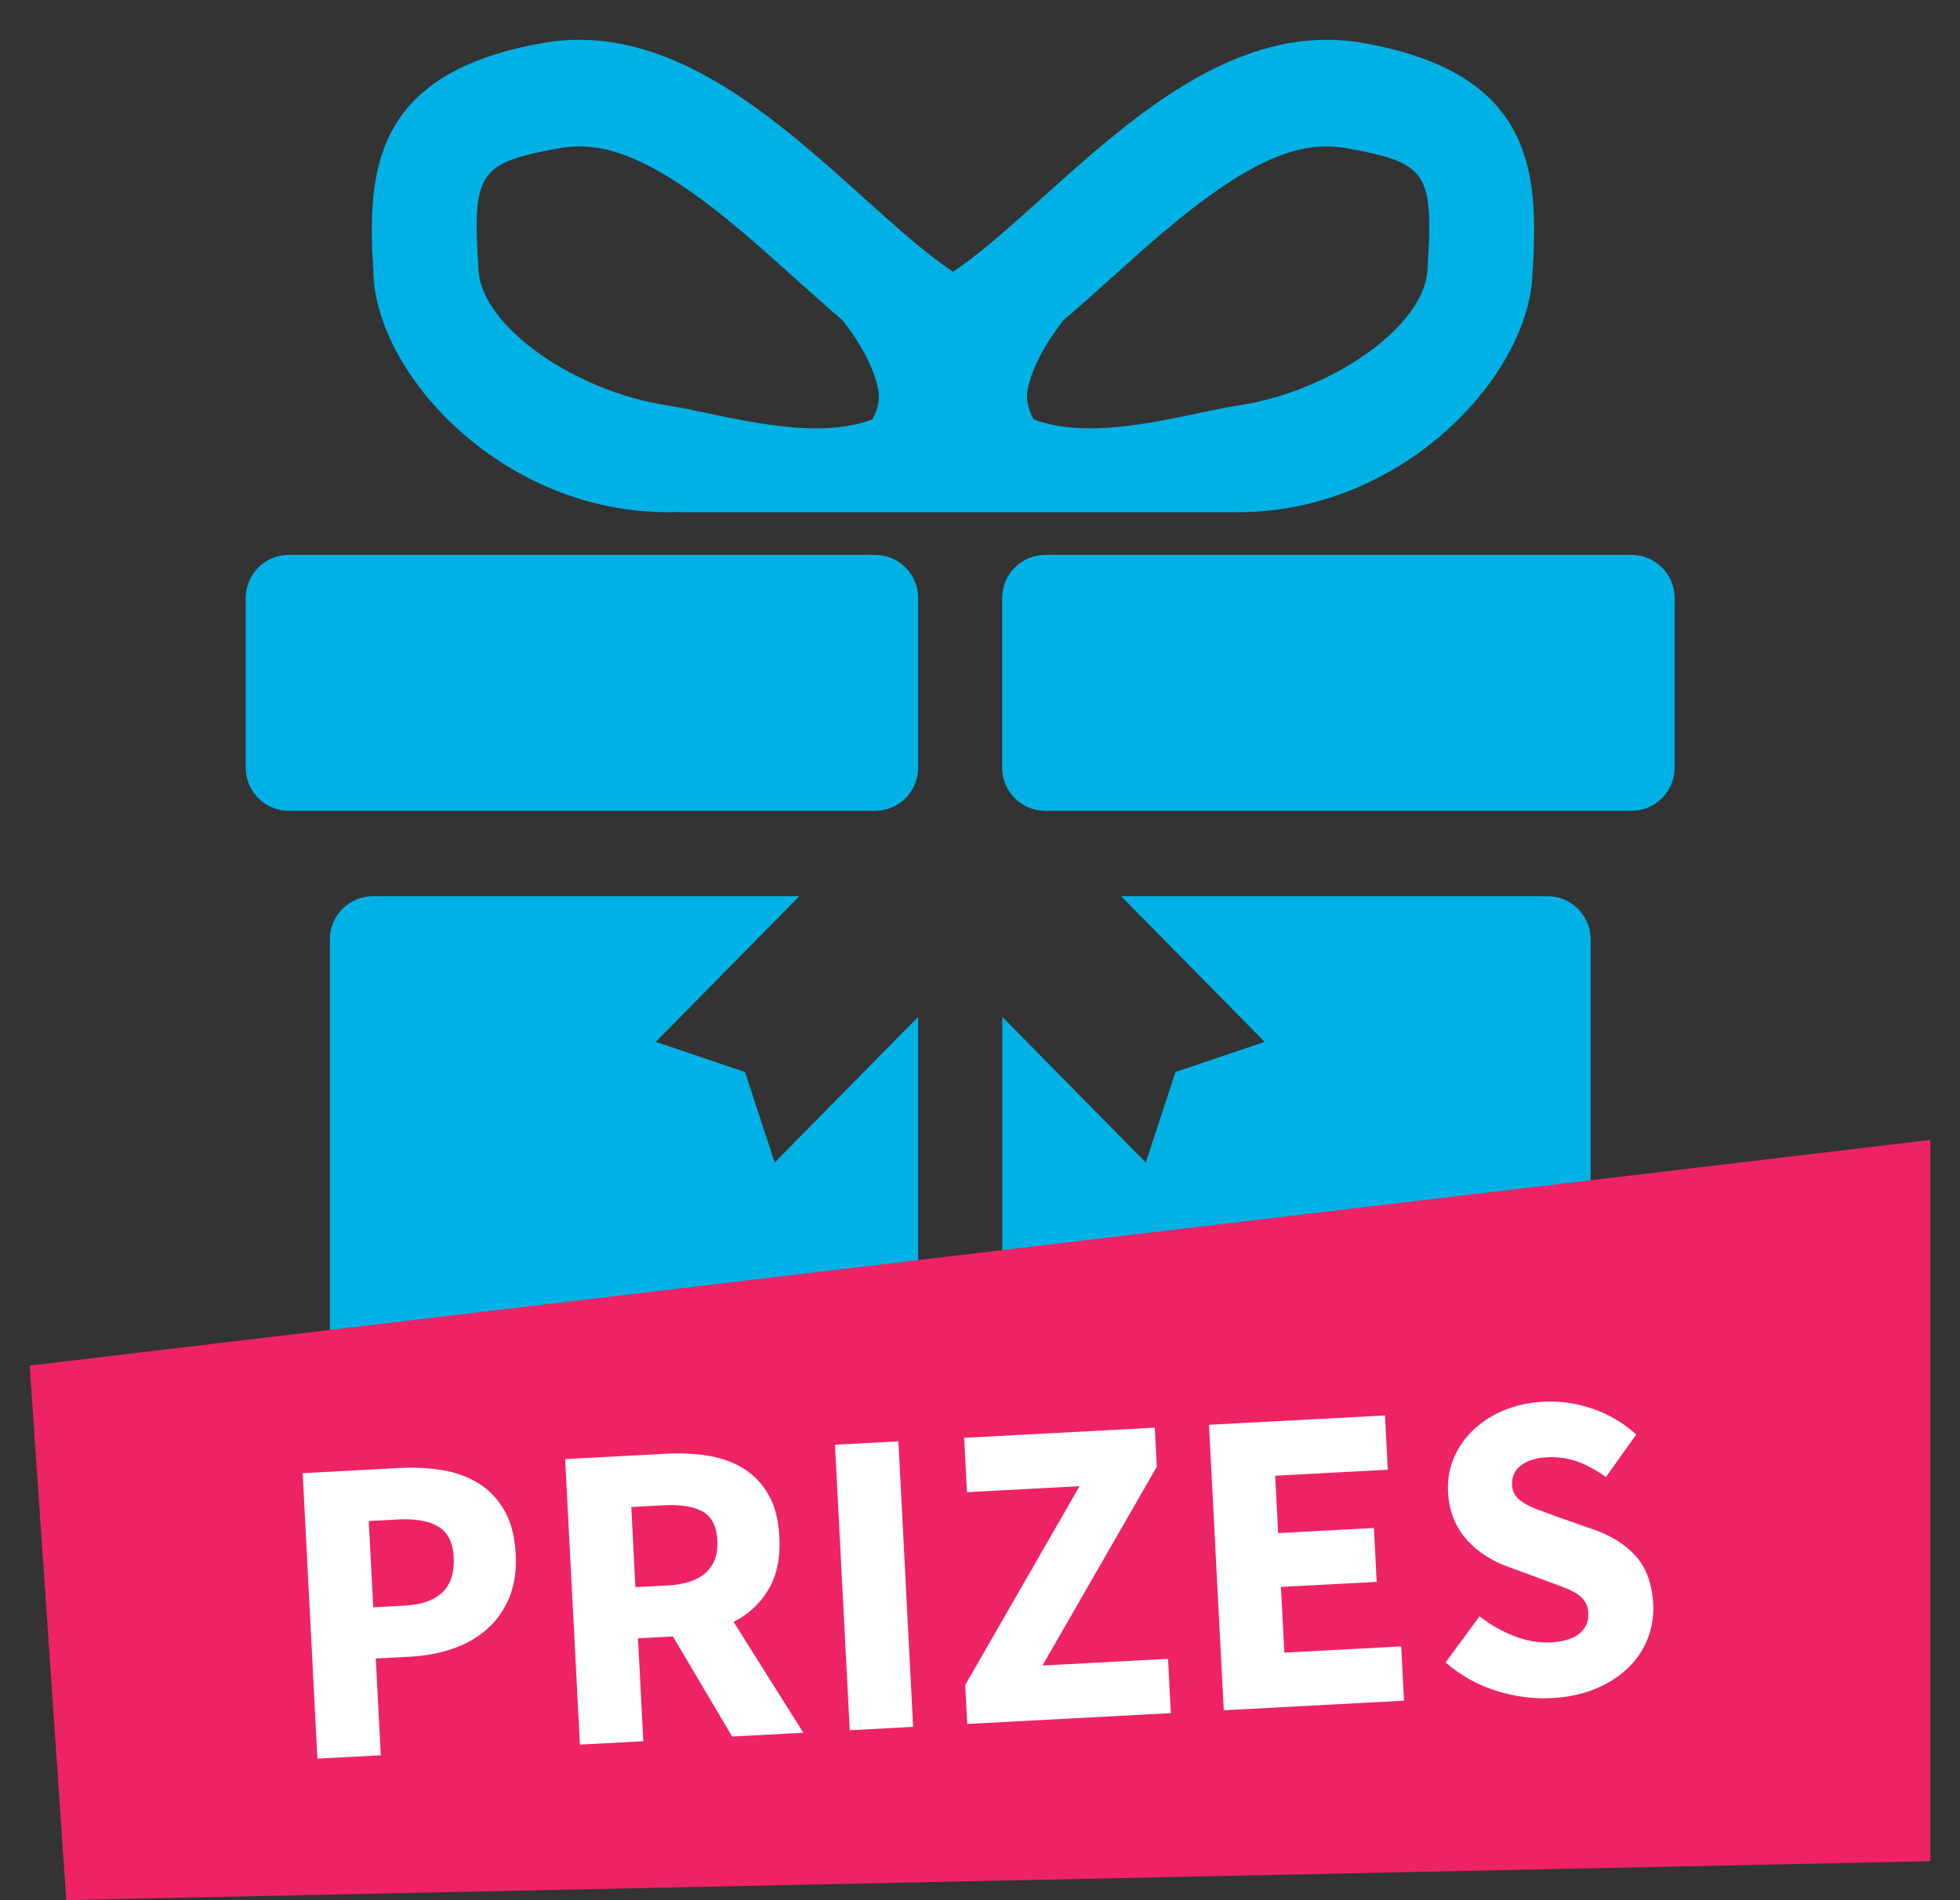 <svg width="33" height="32" viewBox="0 0 33 32" fill="none" xmlns="http://www.w3.org/2000/svg">
<rect x="0" y="0" width="33" height="32" fill="#333333" stroke="none"/>
<path fill-rule="evenodd" clip-rule="evenodd" d="M9.142 0.723C10.715 0.447 12.12 1.29 13.356 2.298L13.675 2.564L13.986 2.834L15.014 3.753L15.29 3.993C15.553 4.216 15.804 4.416 16.045 4.577C16.286 4.416 16.537 4.216 16.8 3.993L17.076 3.753L18.104 2.834L18.415 2.564L18.734 2.298C19.97 1.29 21.375 0.447 22.948 0.723C25.313 1.139 25.788 2.336 25.827 3.678L25.83 3.897L25.823 4.229L25.799 4.675C25.691 6.385 23.582 8.626 20.846 8.626C20.821 8.626 20.796 8.626 20.77 8.626H11.445L11.456 8.621C11.385 8.624 11.314 8.626 11.244 8.626C8.508 8.626 6.399 6.385 6.291 4.675L6.267 4.229L6.26 3.897L6.263 3.678C6.302 2.336 6.777 1.139 9.142 0.723ZM9.445 2.492L9.203 2.536L8.989 2.581C8.22 2.756 8.027 2.985 8.025 3.796L8.029 4.021L8.04 4.274L8.057 4.558C8.116 5.497 9.671 6.592 11.245 6.829C11.437 6.858 11.663 6.906 11.91 6.958C12.765 7.138 13.869 7.371 14.686 7.063C14.686 7.063 14.836 6.829 14.789 6.574C14.683 5.987 14.182 5.392 14.182 5.392L13.874 5.124L12.825 4.187C11.291 2.837 10.322 2.338 9.445 2.492ZM22.887 2.536L22.645 2.492C21.768 2.338 20.799 2.837 19.265 4.187L18.216 5.124L17.908 5.392C17.908 5.392 17.407 5.987 17.3 6.574C17.254 6.829 17.404 7.063 17.404 7.063C18.221 7.371 19.325 7.138 20.18 6.958C20.427 6.906 20.653 6.858 20.845 6.829C22.419 6.592 23.974 5.497 24.033 4.558L24.05 4.274L24.061 4.021L24.064 3.796C24.063 2.985 23.87 2.756 23.1 2.581L22.887 2.536ZM4.864 9.344C4.462 9.344 4.137 9.669 4.137 10.071V12.927C4.137 13.329 4.462 13.655 4.864 13.655H14.731C15.133 13.655 15.459 13.329 15.459 12.927V10.071C15.459 9.669 15.133 9.344 14.731 9.344H4.864ZM13.458 15.092H6.28C5.878 15.092 5.553 15.417 5.553 15.819V25.86C5.553 26.262 5.878 26.587 6.28 26.587H14.732C15.134 26.587 15.459 26.262 15.459 25.86V17.124L13.043 19.577L12.543 18.053L11.042 17.545L13.458 15.092ZM18.876 15.092H26.054C26.456 15.092 26.781 15.417 26.781 15.819V25.86C26.781 26.262 26.456 26.587 26.054 26.587H17.602C17.2 26.587 16.875 26.262 16.875 25.86V17.124L19.291 19.577L19.791 18.053L21.292 17.545L18.876 15.092ZM16.873 10.071C16.873 9.669 17.199 9.344 17.6 9.344H27.468C27.869 9.344 28.195 9.669 28.195 10.071V12.927C28.195 13.329 27.869 13.655 27.468 13.655H17.6C17.199 13.655 16.873 13.329 16.873 12.927V10.071Z" fill="#00B1E5"/>
<path fill-rule="evenodd" clip-rule="evenodd" d="M0.5 22.997L32.5 19.197V31.343L1.116 31.998L0.5 22.997Z" fill="#EE2364"/>
<path fill-rule="evenodd" clip-rule="evenodd" d="M26.874 28.435C26.655 28.528 26.405 28.582 26.125 28.597C25.815 28.613 25.503 28.572 25.19 28.473C24.876 28.374 24.593 28.215 24.338 27.997L24.91 27.22C25.087 27.358 25.281 27.468 25.492 27.551C25.702 27.633 25.907 27.669 26.105 27.659C26.328 27.647 26.492 27.596 26.596 27.507C26.701 27.418 26.75 27.302 26.742 27.159C26.738 27.085 26.719 27.022 26.685 26.97C26.651 26.917 26.602 26.872 26.54 26.833C26.477 26.795 26.402 26.759 26.316 26.727L26.03 26.62L25.399 26.388C25.275 26.345 25.155 26.287 25.037 26.215C24.919 26.142 24.812 26.055 24.717 25.954C24.622 25.853 24.545 25.734 24.484 25.597C24.424 25.46 24.389 25.303 24.38 25.126C24.369 24.929 24.401 24.741 24.474 24.562C24.548 24.383 24.656 24.225 24.799 24.087C24.943 23.948 25.116 23.837 25.317 23.752C25.519 23.667 25.744 23.619 25.991 23.605C26.267 23.591 26.542 23.63 26.816 23.724C27.09 23.818 27.335 23.963 27.549 24.158L27.039 24.873C26.878 24.759 26.718 24.672 26.56 24.614C26.402 24.556 26.228 24.532 26.039 24.542C25.855 24.552 25.711 24.598 25.606 24.68C25.501 24.762 25.452 24.871 25.459 25.009C25.463 25.083 25.484 25.145 25.523 25.194C25.562 25.244 25.615 25.288 25.683 25.326C25.75 25.364 25.828 25.4 25.918 25.432C26.007 25.464 26.103 25.5 26.207 25.539L26.83 25.757C27.127 25.859 27.364 26.009 27.542 26.207C27.719 26.405 27.817 26.673 27.834 27.012C27.845 27.214 27.815 27.406 27.744 27.59C27.673 27.774 27.565 27.937 27.42 28.081C27.274 28.224 27.092 28.342 26.874 28.435ZM23.639 28.64L23.592 27.726L21.624 27.831L21.567 26.725L23.179 26.639L23.132 25.732L21.52 25.818L21.47 24.852L23.366 24.751L23.319 23.837L20.355 23.994L20.604 28.802L23.639 28.64ZM19.666 27.936L19.713 28.85L16.285 29.032L16.251 28.376L18.176 25.028L16.28 25.129L16.233 24.214L19.443 24.043L19.477 24.7L17.552 28.048L19.666 27.936ZM15.374 29.081L15.126 24.273L14.058 24.33L14.307 29.138L15.374 29.081ZM10.831 29.323L10.742 27.59L11.33 27.559L12.327 29.244L13.526 29.18L12.351 27.313C12.602 27.186 12.798 27.004 12.939 26.767C13.079 26.531 13.141 26.235 13.122 25.881C13.108 25.596 13.047 25.36 12.94 25.174C12.834 24.987 12.695 24.841 12.524 24.734C12.354 24.627 12.157 24.555 11.934 24.517C11.711 24.48 11.474 24.468 11.222 24.481L9.515 24.572L9.764 29.38L10.831 29.323ZM6.327 27.93L6.411 29.56L5.344 29.616L5.096 24.809L6.722 24.722C6.984 24.708 7.23 24.721 7.46 24.76C7.69 24.8 7.893 24.875 8.069 24.987C8.244 25.098 8.387 25.251 8.497 25.445C8.606 25.639 8.668 25.88 8.683 26.171C8.698 26.451 8.661 26.697 8.572 26.909C8.484 27.12 8.358 27.297 8.195 27.439C8.033 27.581 7.842 27.689 7.622 27.765C7.403 27.841 7.167 27.885 6.915 27.899L6.327 27.93ZM6.284 27.068L6.807 27.04C7.388 27.009 7.665 26.738 7.639 26.227C7.626 25.976 7.539 25.803 7.379 25.708C7.219 25.613 6.993 25.573 6.703 25.589L6.209 25.615L6.284 27.068ZM10.698 26.728L11.25 26.699C11.531 26.684 11.742 26.612 11.884 26.484C12.025 26.356 12.09 26.174 12.078 25.938C12.066 25.702 11.983 25.541 11.831 25.455C11.678 25.37 11.461 25.335 11.181 25.349L10.629 25.379L10.698 26.728Z" fill="white"/>
</svg>
